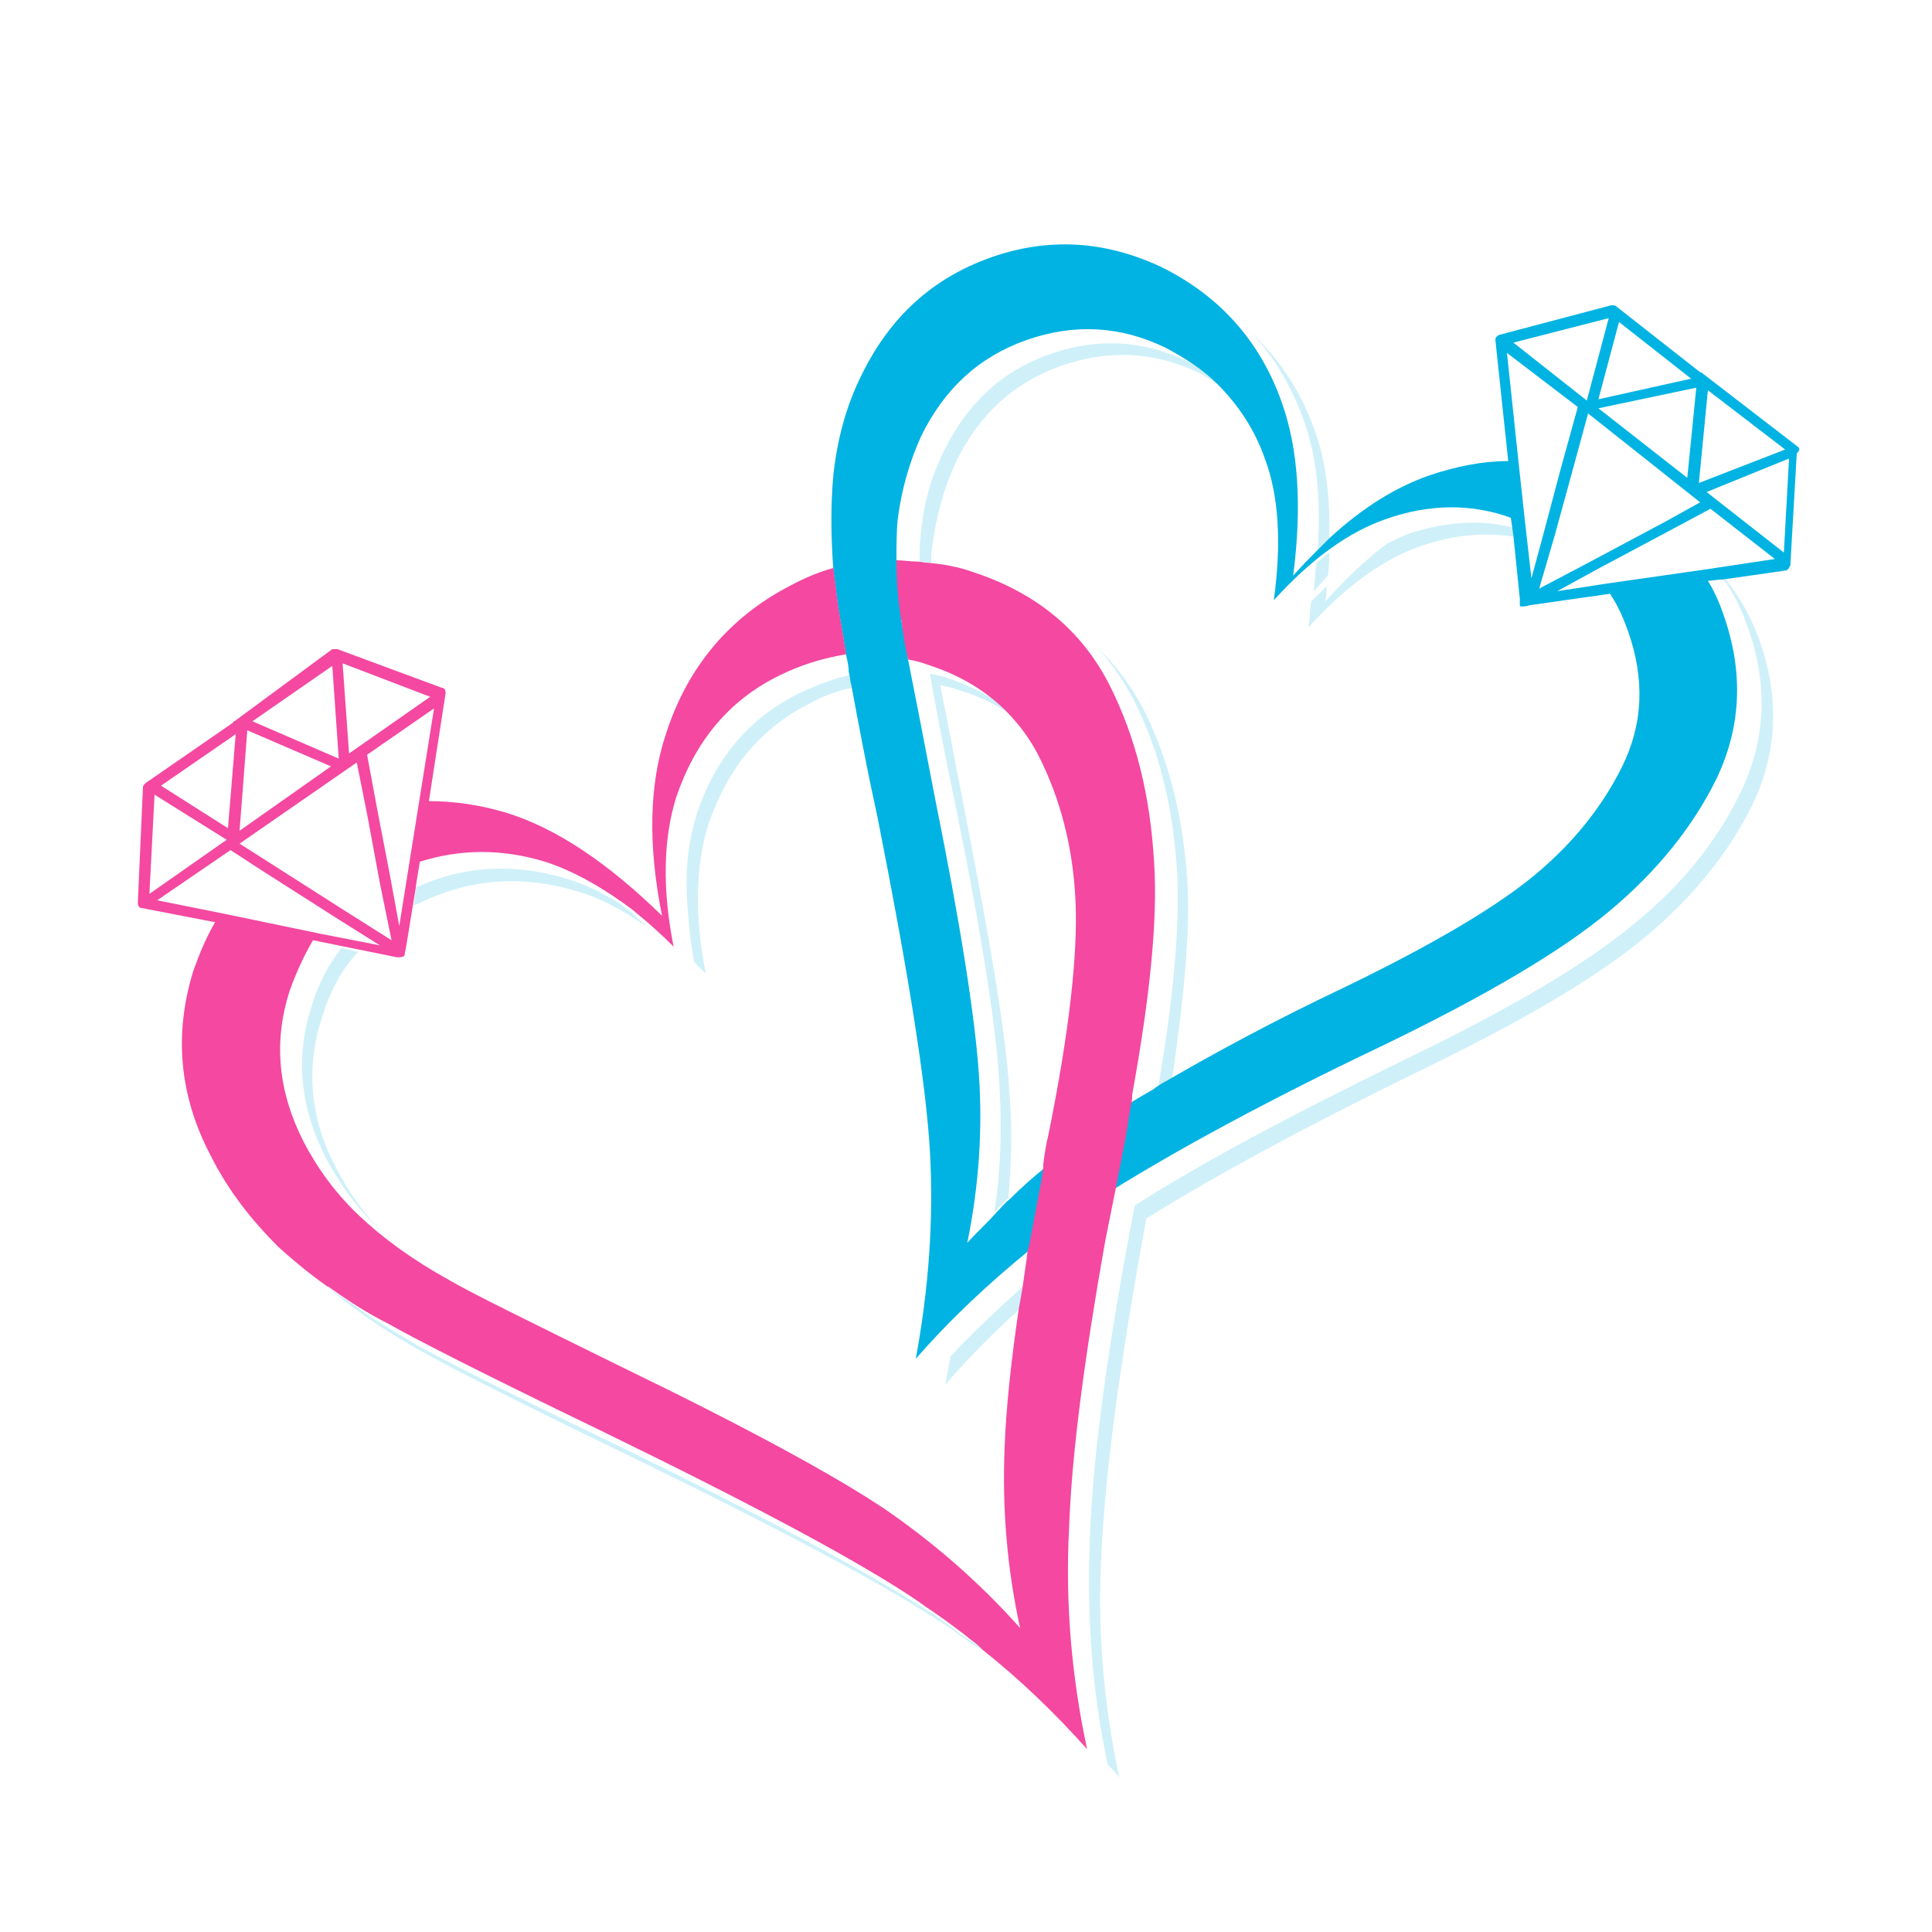 <?xml version="1.0" encoding="utf-8"?>
<!-- Generator: Adobe Illustrator 18.1.0, SVG Export Plug-In . SVG Version: 6.00 Build 0)  -->
<svg version="1.1" id="Layer_1" xmlns="http://www.w3.org/2000/svg" xmlns:xlink="http://www.w3.org/1999/xlink" x="0px" y="0px"
	 viewBox="0 0 150 150" enable-background="new 0 0 150 150" xml:space="preserve">
<g>
	<path fill="none" d="M31.8,104.1c2.1,1.2,7.6,4,16.3,8.2c10.9,5.3,18.8,9.5,23.7,12.6c-0.1-0.1-0.3-0.2-0.4-0.3
		c-4.7-3.2-13.1-7.7-24.9-13.4c-8.7-4.2-14.1-6.9-16.3-8.2c-1.7-1-3.3-2-4.7-2.9c0.6,0.5,1.3,0.9,2,1.4
		C28.8,102.3,30.2,103.2,31.8,104.1z"/>
	<path fill="none" d="M52.5,62.1c-1,3.2-1.1,7-0.2,11.6c-1-1-2-1.9-3-2.7c0.3,0.3,0.7,0.6,1,0.9c-1.9-1.3-3.7-2.2-5.5-2.8
		c-4.3-1.3-8.4-1-12.4,1c-0.1,0.1-0.2,0.1-0.3,0.2l0.2-1.3l-0.8,4.9c0-0.1-0.1,0.5-0.1,0.5c-0.2,0.1-0.8,0-0.7,0.1l-6.4-1.3
		c-0.8,1.2-1.4,2.5-1.8,3.9c-1.3,4-0.9,7.9,1.1,11.8c1.1,2.1,2.5,4,4.3,5.7c1.8,1.7,4.1,3.4,7,5c1.8,1,6.2,3.2,13.3,6.7
		c9.7,4.7,16.5,8.4,20.4,11c3.9,2.6,7.4,5.7,10.6,9.3c-1-4.6-1.4-9.3-1.2-14c0.1-3.1,0.5-6.7,1.1-10.8c-2,1.8-3.9,3.7-5.7,5.8
		c0.1-0.8,0.3-1.5,0.4-2.2c1.8-1.9,3.6-3.7,5.6-5.4c0,0,0,0.1,0,0.1c0.1-0.7,0.2-1.4,0.3-2.1l0,0l0.1-0.8c-3.2,2.5-6.2,5.4-8.9,8.5
		c1.1-5.4,1.4-10.7,1.1-16.1c-0.3-5.3-1.7-14-4.1-26.1c-0.8-4-1.5-7.4-2-10.1c-1.1,0.3-2.2,0.7-3.3,1.2c-3.8,1.9-6.4,5.1-7.9,9.4
		c-1,3.2-1.1,7-0.2,11.6c-0.9-0.8-0.9-0.9-0.9-0.9c-0.1-0.6-0.2-1.2-0.3-1.8c-0.1-0.4-0.3-2.4-0.3-4.4c0-2,0.3-3.7,0.8-5.3
		c1.5-4.4,4.1-7.5,7.9-9.4c1.3-0.7,2.6-1.1,3.9-1.4c-0.1-0.5-0.2-0.9-0.2-1.3c-1.8,0.2-3.6,0.8-5.3,1.7
		C56.6,54.6,53.9,57.8,52.5,62.1z M29.5,95.7c-1.8-1.7-3.2-3.6-4.3-5.7c-2-3.9-2.4-7.8-1.1-11.8c0.5-1.7,1.3-3.2,2.3-4.5l1.3,0.3
		c-1.2,1.5-2.1,3.2-2.8,5.1c-1.3,4-0.9,7.9,1.1,11.8c0.9,1.9,2.2,3.5,3.7,5.1C29.7,95.8,29.6,95.8,29.5,95.7z"/>
	<path fill="none" d="M74.6,126.9c0.3,0.2,0.6,0.5,0.9,0.7C75.2,127.3,74.9,127.1,74.6,126.9z"/>
	<polygon fill="none" points="25.8,51.7 19.6,56 26.3,58.9 	"/>
	<polygon fill="none" points="33.4,54.1 26.6,51.6 27.1,58.5 	"/>
	<polygon fill="none" points="28.5,63.1 27.7,59.1 18.6,65.5 20.8,66.9 26.6,70.6 30.4,73 29.5,68.5 	"/>
	<path fill="none" d="M71.5,41.4c0.3-2.3,0.9-4.4,1.8-6.4c1.8-3.7,4.5-6.2,8.2-7.5c3.7-1.3,7.3-1.1,10.8,0.6
		c0.4,0.2,0.7,0.4,1.1,0.6c0.5,0.4,0.9,0.7,1.3,1.1c-1.1-1.1-2.5-2-4-2.8c-3.5-1.7-7.1-1.9-10.8-0.6c-3.7,1.3-6.4,3.8-8.2,7.5
		c-1,2-1.6,4.1-1.8,6.4c-0.1,1-0.2,2.1-0.1,3.2c0.5,0,1.1,0,1.6,0.1C71.4,42.8,71.4,42.1,71.5,41.4z"/>
	<path fill="none" d="M82.4,28.4c-3.7,1.3-6.4,3.8-8.2,7.5c-1,2-1.6,4.1-1.8,6.4c-0.1,0.5-0.1,0.9-0.1,1.4c1.1,0.1,2.3,0.4,3.4,0.7
		c4.9,1.5,8.4,4.5,10.7,8.9c2,3.9,3.1,8.4,3.4,13.6c0.2,4.4-0.4,10.4-1.7,18.1l0,0l0,0.1c0,0.2-0.1,0.5-0.1,0.7
		c0.6-0.4,1.3-0.8,2-1.2c1.2-7,1.7-12.5,1.5-16.6c-0.3-5.1-1.4-9.6-3.4-13.6c-0.8-1.5-1.7-2.8-2.8-4c1.4,1.4,2.7,3,3.6,4.8
		c2,3.9,3.1,8.4,3.4,13.6c0.2,3.8-0.2,8.8-1.3,15.1c3.8-2.2,8.5-4.7,13.9-7.3c6.8-3.3,11.7-6.2,14.7-8.7c3-2.5,5.2-5.3,6.7-8.3
		c1.6-3.4,1.8-6.9,0.5-10.6c-0.4-1-0.9-2-1.4-2.9L119,47c0.1,0-0.7,0.1-0.7,0l0-0.3c0,0.1,0-0.3,0-0.2l-0.5-4.9
		c-2.4-0.4-4.8-0.1-7.4,0.7c-2.9,1-5.9,3.1-8.7,6.3c0.1-0.7,0.2-1.4,0.2-2c0.4-0.4,0.8-0.8,1.2-1.2c0,0.4-0.1,0.8-0.1,1.2
		c1.6-1.8,3.2-3.3,4.8-4.5c0.6-0.3,1.2-0.5,1.8-0.8c2.8-1,5.6-1.1,8.2-0.6l-0.1-0.7c-3.1-1-6.3-1-9.7,0.1c-2.9,1-5.9,3.1-8.7,6.3
		c0.6-4.4,0.3-8.1-0.7-11c-0.8-2.3-2.1-4.2-3.7-5.8c-0.5-0.3-1-0.6-1.5-0.9C89.6,27.3,86,27.1,82.4,28.4z M102.3,43.6
		c0.3-0.3,0.6-0.5,1-0.8c0,0.6-0.1,1.2-0.1,1.8c-0.4,0.4-0.7,0.8-1.1,1.2C102.1,45.1,102.2,44.3,102.3,43.6z"/>
	<polygon fill="none" points="19.2,56.7 18.5,64.5 25.6,59.6 	"/>
	<path fill="none" d="M43.9,68.3c1.4,0.4,2.8,1.1,4.3,2c0.3,0.2,0.7,0.5,1,0.8c-2.3-1.9-4.6-3.1-6.9-3.8c-3.3-1-6.6-1-9.7,0L32.3,69
		C36.1,67.3,40,67,43.9,68.3z"/>
	<path fill="none" d="M77.6,84.4c-0.2-4.4-1.4-11.5-3.3-21.3c-0.9-4.7-1.6-8.3-2.1-10.8c0.5,0.1,1,0.2,1.5,0.4
		c1.2,0.4,2.3,0.9,3.3,1.5c0.4,0.3,0.9,0.7,1.2,1.1c-1.6-1.7-3.7-2.9-6.1-3.6c-0.5-0.2-1-0.3-1.5-0.4c0.4,2.4,1.1,6,2.1,10.8
		c2,9.9,3.1,17,3.3,21.4c0.2,4.4-0.1,8.7-0.9,13.1c0.7-0.8,1.4-1.6,2.2-2.3C77.6,90.9,77.8,87.7,77.6,84.4z"/>
	<path fill="none" d="M81.1,90.4c0.1-0.8,0.3-1.5,0.4-2.3c1.6-7.9,2.3-14,2.1-18.2c-0.2-4.2-1.1-7.9-2.8-11.1
		c-0.7-1.4-1.6-2.6-2.6-3.6c-1.1-0.7-2.3-1.3-3.7-1.7c-0.5-0.2-1-0.3-1.5-0.4c0.4,2.4,1.1,6,2.1,10.8c2,9.9,3.1,17,3.3,21.3
		c0.1,2.6,0.1,5.2-0.2,7.8c0,0,0,0,0,0c0.9-0.9,1.8-1.7,2.8-2.5L81.1,90.4L81.1,90.4z"/>
	<polygon fill="none" points="29.3,62.9 30.3,68.1 31,71.9 31.7,67.5 32.5,62.5 33.7,55 28.5,58.6 	"/>
	<polygon fill="none" points="129.9,41 123.9,44.3 120.9,45.9 124.8,45.4 132.5,44.2 137.8,43.4 132.7,39.5 	"/>
	<polygon fill="none" points="131.3,29.4 125.7,25 124.1,31 	"/>
	<polygon fill="none" points="124.9,24.7 117.5,26.6 123.2,31.1 	"/>
	<polygon fill="none" points="132.6,30.3 131.8,37.6 138.5,34.9 	"/>
	<polygon fill="none" points="18.3,57 12.5,61 17.7,64.3 	"/>
	<polygon fill="none" points="131,37.2 131.7,30.1 124.1,31.8 	"/>
	<polygon fill="none" points="12,61.7 11.6,69.3 17.6,65.2 	"/>
	<polygon fill="none" points="29.5,73.4 26,71.2 20.2,67.5 17.9,66 12.2,69.9 17.2,70.9 24.9,72.5 	"/>
	<polygon fill="none" points="121.3,36.3 122.5,31.6 117.1,27.4 118,35.9 118.5,40.5 118.9,44.9 119.9,41.2 	"/>
	<polygon fill="none" points="138.5,42.9 138.9,35.7 132.5,38.3 	"/>
	<polygon fill="none" points="129.3,40.4 132,39 123.2,32.2 122.1,36.5 120.7,41.6 119.6,45.7 123.3,43.7 	"/>
	<path opacity="0.19" fill="#00B2E1" d="M54.1,63.2c-0.5,1.6-0.8,3.4-0.8,5.3c0,2,0.3,4,0.3,4.4c0.1,0.6,0.2,1.2,0.3,1.8
		c0,0,0,0,0.9,0.9c-0.9-4.5-0.8-8.4,0.2-11.6c1.5-4.4,4.1-7.5,7.9-9.4c1.1-0.6,2.2-1,3.3-1.2c-0.1-0.4-0.1-0.7-0.2-1
		c-1.3,0.3-2.6,0.8-3.9,1.4C58.2,55.7,55.5,58.9,54.1,63.2z"/>
	<path opacity="0.19" fill="#00B2E1" d="M78.4,85.3c-0.2-4.4-1.4-11.5-3.3-21.3c-0.9-4.7-1.6-8.3-2.1-10.8c0.5,0.1,1,0.2,1.5,0.4
		c1.4,0.4,2.6,1,3.7,1.7c0,0,0,0,0,0c-0.4-0.4-0.8-0.8-1.2-1.1c-1-0.6-2.1-1.1-3.3-1.5c-0.5-0.2-1-0.3-1.5-0.4
		c0.4,2.4,1.1,6,2.1,10.8c2,9.9,3.1,17,3.3,21.3c0.2,3.2,0.1,6.5-0.4,9.7c0.4-0.4,0.7-0.7,1.1-1.1c0,0,0,0,0,0
		C78.5,90.5,78.6,87.9,78.4,85.3z"/>
	<path opacity="0.19" fill="#00B2E1" d="M92.2,68.7c-0.3-5.1-1.4-9.6-3.4-13.6c-1-1.9-2.2-3.5-3.6-4.8c1.1,1.2,2,2.5,2.8,4
		c2,3.9,3.1,8.4,3.4,13.6c0.2,4.1-0.3,9.7-1.5,16.6c0.4-0.2,0.7-0.4,1.1-0.7C91.9,77.6,92.4,72.5,92.2,68.7z"/>
	<path opacity="0.19" fill="#00B2E1" d="M92.3,28.1c-3.5-1.7-7.1-1.9-10.8-0.6c-3.7,1.3-6.4,3.8-8.2,7.5c-1,2-1.6,4.1-1.8,6.4
		c-0.1,0.7-0.1,1.4-0.1,2.2c0.3,0,0.6,0.1,0.9,0.1c0-0.5,0-1,0.1-1.4c0.3-2.3,0.9-4.4,1.8-6.4c1.8-3.7,4.5-6.2,8.2-7.5
		c3.7-1.3,7.3-1.1,10.8,0.6c0.5,0.3,1,0.6,1.5,0.9c0,0,0,0,0,0c-0.4-0.4-0.8-0.8-1.3-1.1C93,28.5,92.7,28.3,92.3,28.1z"/>
	<path opacity="0.19" fill="#00B2E1" d="M73.8,105.3c-0.1,0.7-0.3,1.5-0.4,2.2c1.8-2.1,3.7-4,5.7-5.8c0.1-0.6,0.2-1.1,0.3-1.7
		c0,0,0-0.1,0-0.1C77.5,101.6,75.6,103.4,73.8,105.3z"/>
	<path opacity="0.19" fill="#00B2E1" d="M135.7,48.7c1.6,4.5,1.4,8.8-0.6,12.9c-1.8,3.7-4.5,7.1-8.2,10.1
		c-3.7,3.1-9.6,6.6-17.9,10.6c-8.6,4.2-15.6,7.9-20.9,11.3c-2.1,10.9-3.3,19.6-3.5,26.3c-0.2,5.8,0.2,11.5,1.4,17.1
		c0.3,0.3,0.6,0.6,0.9,1c-1.2-5.6-1.7-11.3-1.4-17.1c0.3-6.7,1.5-15.4,3.5-26.3c5.3-3.3,12.3-7.1,20.9-11.3
		c8.3-4,14.2-7.5,17.9-10.6c3.7-3.1,6.4-6.5,8.2-10.1c2-4.1,2.2-8.4,0.6-12.9c-0.6-1.7-1.5-3.3-2.6-4.7l-0.2,0
		C134.6,46,135.2,47.3,135.7,48.7z"/>
	<path opacity="0.19" fill="#00B2E1" d="M103.2,42.9c-0.3,0.2-0.6,0.5-1,0.8c-0.1,0.7-0.1,1.4-0.2,2.2c0.4-0.4,0.7-0.8,1.1-1.2
		C103.2,44,103.2,43.4,103.2,42.9z"/>
	<path opacity="0.19" fill="#00B2E1" d="M102,33.2c-1.1-3-2.8-5.5-5-7.5c1.8,1.8,3.1,4,4.1,6.6c1.1,2.9,1.5,6.3,1.2,10.4
		c0.3-0.3,0.6-0.6,0.9-0.9C103.3,38.5,102.9,35.6,102,33.2z"/>
	<path opacity="0.19" fill="#00B2E1" d="M25,79c0.6-2,1.5-3.7,2.8-5.1l-1.3-0.3c-1,1.3-1.8,2.8-2.3,4.5c-1.3,4-0.9,7.9,1.1,11.8
		c1.1,2.1,2.5,4,4.3,5.7c0.1,0.1,0.2,0.1,0.2,0.2c-1.5-1.5-2.7-3.2-3.7-5.1C24.1,86.9,23.7,83,25,79z"/>
	<path opacity="0.19" fill="#00B2E1" d="M32.4,70.2c4-2,8.1-2.3,12.4-1c1.8,0.5,3.6,1.5,5.5,2.8c-0.3-0.3-0.7-0.6-1-0.9
		c0,0,0,0-0.1-0.1c-0.3-0.3-0.7-0.5-1-0.8c-1.4-0.9-2.9-1.6-4.3-2c-4-1.2-7.9-1-11.6,0.7l0,0.1l-0.2,1.3
		C32.2,70.3,32.3,70.2,32.4,70.2z"/>
	<path opacity="0.19" fill="#00B2E1" d="M109.5,41.4c-0.6,0.2-1.2,0.5-1.8,0.8c-1.6,1.2-3.2,2.7-4.8,4.5c0.1-0.4,0.1-0.8,0.1-1.2
		c-0.4,0.4-0.8,0.8-1.2,1.2c-0.1,0.7-0.1,1.3-0.2,2c2.9-3.2,5.8-5.3,8.7-6.3c2.6-0.9,5-1.1,7.4-0.7l-0.1-0.7
		C115,40.3,112.3,40.5,109.5,41.4z"/>
	<path opacity="0.19" fill="#00B2E1" d="M74.6,126.9c-0.9-0.7-1.8-1.4-2.8-2c-4.9-3.1-12.8-7.3-23.7-12.6
		c-8.7-4.2-14.1-6.9-16.3-8.2c-1.5-0.9-3-1.8-4.2-2.7c-0.7-0.5-1.4-0.9-2-1.4c0,0-0.1-0.1-0.2-0.1c0,0,0,0,0,0c2,1.7,4.4,3.4,7.3,5
		c2.1,1.2,7.6,4,16.3,8.2c11.9,5.8,20.2,10.2,24.9,13.4c0.8,0.6,1.6,1.2,2.5,1.7c-0.3-0.2-0.5-0.5-0.8-0.7
		C75.2,127.3,74.9,127.1,74.6,126.9z"/>
	<path fill="#00B3E2" d="M139.6,34.7l-7.4-5.7c0,0-0.1-0.1-0.2-0.1l-6.5-5.1c-0.1-0.1-0.2-0.1-0.4-0.1l-8.7,2.3
		c-0.2,0.1-0.3,0.2-0.3,0.4l1,9.4c-2,0-4,0.4-6.1,1.1c-2.6,0.9-5.2,2.5-7.8,4.9c-0.3,0.3-0.6,0.6-0.9,0.9c-0.6,0.6-1.3,1.3-1.9,2
		c0.7-5.4,0.4-9.9-0.9-13.5c-1.7-4.8-4.9-8.3-9.4-10.5c-4.3-2-8.7-2.3-13.2-0.7c-4.5,1.6-7.8,4.6-10,9.1c-1.2,2.4-1.9,5-2.2,7.8
		c-0.2,2.2-0.2,4.6,0,7.3c0.1,0.8,0.2,1.6,0.3,2.4c0.1,0.9,0.4,2.3,0.7,4.3c0.1,0.4,0.2,0.9,0.2,1.3c0.1,0.3,0.1,0.7,0.2,1
		c0.5,2.7,1.1,6,2,10.1c2.4,12.1,3.8,20.8,4.1,26.1c0.3,5.3-0.1,10.7-1.1,16.1c2.7-3.1,5.7-5.9,8.9-8.5l0.1-0.3l1-5.3l0.1-0.8
		c-1,0.8-1.9,1.6-2.8,2.5c-0.4,0.3-0.7,0.7-1.1,1.1c-0.7,0.8-1.5,1.5-2.2,2.3c0.9-4.4,1.2-8.8,0.9-13.1C75.7,79,74.6,71.9,72.6,62
		c-0.9-4.7-1.6-8.3-2.1-10.8c-0.2-1.3-0.4-2.3-0.5-2.9c-0.2-1.7-0.3-3.3-0.4-4.8c0-1.1,0-2.2,0.1-3.2c0.3-2.3,0.9-4.4,1.8-6.4
		c1.8-3.7,4.5-6.2,8.2-7.5c3.7-1.3,7.3-1.1,10.8,0.6c1.5,0.8,2.9,1.7,4,2.8c0,0,0,0,0,0c1.6,1.6,2.9,3.5,3.7,5.8
		c1.1,2.9,1.3,6.6,0.7,11c2.9-3.2,5.8-5.3,8.7-6.3c3.4-1.2,6.7-1.2,9.7-0.1l0.1,0.7l0.1,0.7l0.5,4.9c0-0.1,0,0.3,0,0.2l0,0.3
		c0,0.2,0.8,0,0.7,0l6.3-0.9c0.6,0.9,1,1.8,1.4,2.9c1.3,3.7,1.2,7.2-0.5,10.6c-1.5,3-3.7,5.8-6.7,8.3c-3,2.5-7.9,5.4-14.7,8.7
		c-5.5,2.6-10.1,5.1-13.9,7.3c-0.4,0.2-0.7,0.4-1.1,0.7c-0.7,0.4-1.4,0.8-2,1.2l0,0l-0.5,2.6l-0.8,4.1c5.3-3.3,12.3-7.1,20.9-11.2
		c8.3-4,14.2-7.5,17.9-10.6c3.7-3.1,6.4-6.5,8.2-10.1c2-4.1,2.2-8.4,0.6-12.9c-0.3-0.9-0.7-1.8-1.2-2.6l0.9-0.1l0.2,0l4.9-0.7
		c0.2,0,0.3-0.2,0.4-0.4l0.5-8.7C139.8,34.9,139.7,34.8,139.6,34.7z M132.6,30.3l6,4.6l-6.7,2.6L132.6,30.3z M125.7,25l5.6,4.4
		l-7.2,1.6L125.7,25z M131.7,30.1l-0.7,7l-6.9-5.4L131.7,30.1z M124.9,24.7l-1.7,6.4l-5.7-4.5L124.9,24.7z M118.9,44.9l-0.5-4.4
		l-0.5-4.6l-0.9-8.5l5.5,4.2l-1.3,4.7l-1.3,4.9L118.9,44.9z M120.7,41.6l1.4-5.1l1.2-4.4L132,39l-2.7,1.5l-6,3.2l-3.8,2L120.7,41.6z
		 M132.5,44.2l-7.7,1.1l-3.9,0.6l3.1-1.7l6-3.2l2.8-1.5l5,3.9L132.5,44.2z M138.5,42.9l-6-4.7l6.4-2.6L138.5,42.9z"/>
	<path fill="#F448A1" d="M87.8,85.8L87.8,85.8c0.1-0.3,0.1-0.5,0.1-0.7l0-0.1l0,0c1.4-7.7,2-13.7,1.7-18.1
		c-0.3-5.1-1.4-9.6-3.4-13.6c-2.2-4.4-5.8-7.3-10.7-8.9c-1.1-0.4-2.3-0.6-3.4-0.7c-0.3,0-0.6-0.1-0.9-0.1c-0.5,0-1.1-0.1-1.6-0.1
		c0,1.5,0.1,3.1,0.4,4.8c0.1,0.7,0.2,1.6,0.5,2.9c0.5,0.1,1,0.2,1.5,0.4c2.5,0.8,4.5,2,6.1,3.6c0,0,0,0,0,0c1,1,1.9,2.2,2.6,3.6
		c1.6,3.2,2.6,6.9,2.8,11.1c0.2,4.2-0.5,10.3-2.1,18.2c-0.2,0.8-0.3,1.5-0.4,2.3l0,0l0,0.2l-0.1,0.8l-1,5.3l-0.1,0.3l-0.1,0.8l0,0
		c-0.1,0.7-0.2,1.4-0.3,2.1c-0.1,0.6-0.2,1.2-0.3,1.7c-0.6,4.1-1,7.8-1.1,10.8c-0.2,4.8,0.2,9.4,1.2,14c-3.2-3.6-6.8-6.7-10.6-9.3
		c-3.9-2.6-10.7-6.3-20.4-11c-7.1-3.5-11.6-5.7-13.3-6.7c-2.9-1.6-5.2-3.3-7-5c-1.8-1.7-3.2-3.6-4.3-5.7c-2-3.9-2.4-7.8-1.1-11.8
		c0.5-1.4,1.1-2.7,1.8-3.9l6.4,1.3c-0.1,0,0.5,0.1,0.7-0.1c0,0,0.1-0.6,0.1-0.5l0.8-4.9l0-0.1l0.3-1.8c3.2-1,6.4-1,9.7,0
		c2.2,0.7,4.5,2,6.9,3.8c0,0,0,0,0.1,0.1c1,0.8,2,1.7,3,2.7c-0.9-4.5-0.8-8.4,0.2-11.6c1.5-4.4,4.1-7.5,7.9-9.4
		c1.8-0.9,3.5-1.4,5.3-1.7c-0.3-1.9-0.6-3.4-0.7-4.3c-0.1-0.8-0.2-1.6-0.3-2.4c-1.1,0.3-2.3,0.8-3.4,1.4c-4.6,2.4-7.9,6.2-9.6,11.5
		c-1.3,3.9-1.4,8.6-0.3,14.1c-4.2-4.1-8.2-6.8-12.1-8c-2-0.6-4-0.9-6-0.9l1.3-8.4c0-0.2-0.1-0.4-0.3-0.4l-8.1-3c-0.1,0-0.3,0-0.4,0
		L18.2,56c-0.1,0-0.1,0.1-0.1,0.1l-6.8,4.7c-0.1,0.1-0.2,0.2-0.2,0.3l-0.4,9c0,0.2,0.1,0.4,0.3,0.4l5.7,1.1
		c-0.7,1.2-1.2,2.4-1.7,3.8c-1.5,4.9-1.1,9.7,1.4,14.4c1.3,2.6,3.1,4.9,5.2,7c1.1,1,2.3,2,3.7,3c0,0,0.1,0.1,0.2,0.1
		c1.4,1,2.9,2,4.7,2.9c2.1,1.2,7.6,4,16.3,8.2c11.9,5.8,20.2,10.2,24.9,13.4c0.1,0.1,0.3,0.2,0.4,0.3c0.9,0.6,1.9,1.3,2.8,2
		c0.3,0.2,0.6,0.5,0.9,0.7c0.3,0.2,0.6,0.5,0.8,0.7c2.9,2.3,5.6,4.9,8.1,7.7c-1.2-5.6-1.7-11.3-1.4-17.1c0.2-5.8,1.2-13.3,2.8-22.3
		l0,0l0.8-4l0.8-4.1L87.8,85.8z M32.5,62.5l-0.8,5L31,71.9l-0.7-3.8l-1-5.2l-0.8-4.3l5.2-3.6L32.5,62.5z M30.4,73l-3.8-2.4l-5.8-3.7
		l-2.2-1.4l9.1-6.3l0.8,4l1,5.4L30.4,73z M33.4,54.1l-6.3,4.4l-0.5-7L33.4,54.1z M25.8,51.7l0.5,7.2L19.6,56L25.8,51.7z M19.2,56.7
		l6.5,2.8l-7.1,5L19.2,56.7z M18.3,57l-0.6,7.3L12.5,61L18.3,57z M12,61.7l5.6,3.5l-6,4.2L12,61.7z M17.2,70.9l-5-1l5.7-3.9l2.3,1.5
		l5.8,3.7l3.5,2.2l-4.6-0.9L17.2,70.9z"/>
</g>
</svg>
